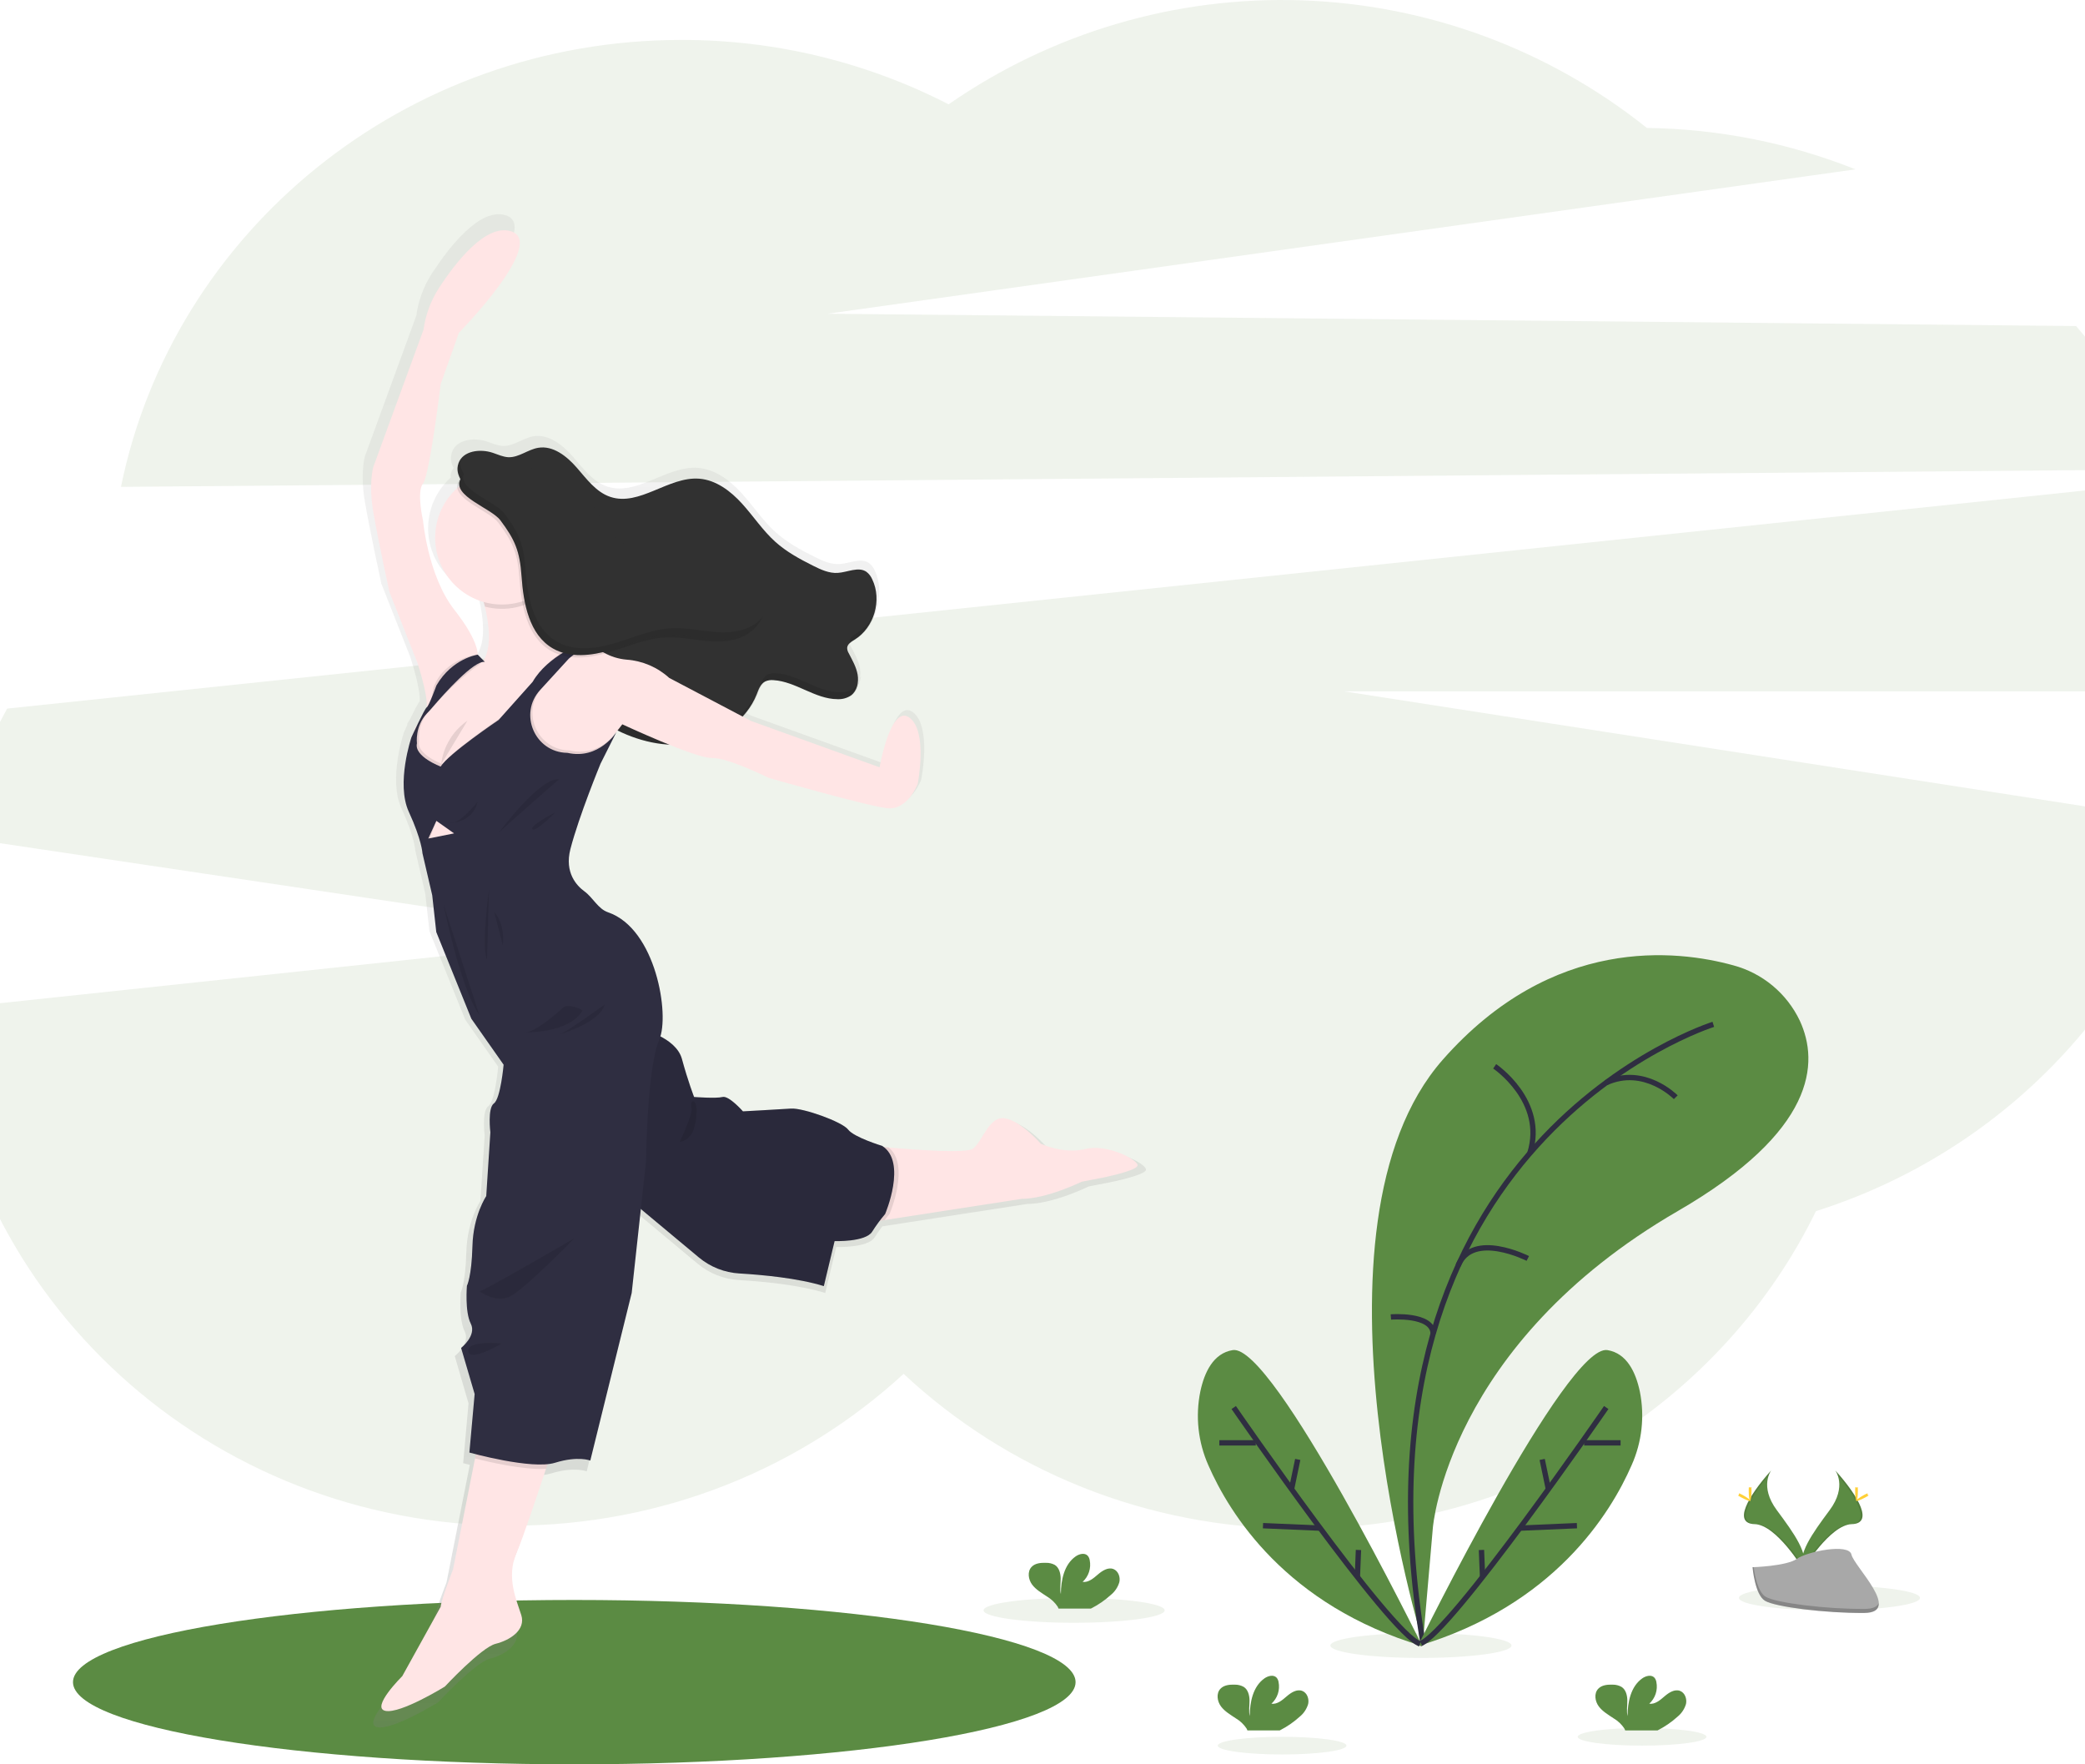 <svg width="390" height="330" viewBox="0 0 390 330" fill="none" xmlns="http://www.w3.org/2000/svg">
<g clip-path="url(#clip0_496_6774)">
<path opacity="0.1" d="M405.163 87.803C400.961 78.052 395.284 69.006 388.33 60.982L154.791 58.681L347.072 31.674C334.651 26.728 321.427 24.104 308.058 23.933C289.664 9.231 267.016 0.859 243.482 0.063C219.948 -0.734 196.785 6.088 177.44 19.514C161.98 11.566 144.841 7.436 127.458 7.468C75.568 7.468 32.327 43.406 22.628 91.066L405.163 87.803Z" fill="#5B8B43"/>
<path opacity="0.1" d="M413.375 127.772C413.386 114.848 410.915 102.042 406.097 90.05L1.343 132.535C-2.831 140.084 -6.024 148.135 -8.158 156.493L117.181 175.18L-11.021 188.812C-7.163 242.763 39.089 285.367 95.589 285.367C124.029 285.367 149.875 274.57 169.021 256.965C188.233 274.904 214.323 285.933 243.069 285.933C285.723 285.933 322.536 261.649 339.678 226.533C374.075 215.62 400.793 188.208 409.938 153.919L251.45 129.317H413.375C413.367 128.8 413.375 128.288 413.375 127.772Z" fill="#5B8B43"/>
<path d="M107.42 330C159.206 330 201.187 323.118 201.187 314.63C201.187 306.141 159.206 299.259 107.42 299.259C55.633 299.259 13.652 306.141 13.652 314.63C13.652 323.118 55.633 330 107.42 330Z" fill="#5B8B43"/>
<path d="M204.397 215.616C200.18 216.673 195.851 214.616 195.851 214.616C195.851 214.616 192.158 210.341 189.043 209.763C185.928 209.184 184.722 214.244 182.872 215.546C181.591 216.459 172.355 215.806 166.762 215.318L165.799 215.232C165.704 215.162 165.609 215.087 165.506 215.021C165.506 215.021 160.136 213.369 159.017 211.906C157.897 210.444 150.417 207.739 148.095 207.896C145.774 208.053 138.912 208.424 138.912 208.424C138.912 208.424 136.223 205.363 135.009 205.681C133.795 206 129.573 205.657 129.573 205.657C129.573 205.657 128.412 202.674 127.251 198.399C126.71 196.404 124.909 195.004 123.145 194.082C124.732 188.712 121.906 173.396 113.133 170.401C111.22 169.748 110.241 167.58 108.614 166.39C107.155 165.328 104.768 162.825 105.937 158.302C107.589 151.97 111.687 141.998 111.687 141.998L114.739 135.901C114.455 136.333 114.131 136.738 113.773 137.111C114.186 136.583 114.599 136.062 114.954 135.624C118.001 137.163 121.323 138.079 124.728 138.318C128.173 139.71 131.613 140.936 132.952 140.891C136.013 140.784 143.82 144.691 143.82 144.691C143.82 144.691 162.602 150.061 166.506 150.495C170.409 150.929 172.309 145.852 172.309 145.852C172.309 145.852 174.338 135.843 170.736 133.191C167.134 130.539 165.039 142.692 165.039 142.692L140.466 133.836L138.95 133.038C140.127 131.793 141.061 130.339 141.705 128.751C142.085 127.805 142.432 126.723 143.337 126.252C143.58 126.131 143.843 126.054 144.113 126.024C144.337 126.01 144.562 126.01 144.786 126.024C149.049 126.285 152.713 129.639 156.984 129.655C157.141 129.655 157.298 129.655 157.455 129.655C158.27 129.653 159.065 129.409 159.74 128.953C160.121 128.643 160.434 128.258 160.66 127.821C160.886 127.385 161.02 126.907 161.053 126.417C160.991 126.55 160.922 126.679 160.847 126.805C160.958 126.198 160.958 125.575 160.847 124.967C160.582 123.517 159.826 122.216 159.149 120.906C158.957 120.601 158.849 120.251 158.835 119.89C158.854 119.702 158.911 119.52 159.003 119.355C159.095 119.189 159.219 119.044 159.368 118.928C159.374 118.967 159.382 119.005 159.393 119.044C159.715 118.741 160.073 118.478 160.458 118.263C161.502 117.578 162.395 116.686 163.08 115.642C163.765 114.599 164.228 113.425 164.44 112.195C164.337 112.5 164.213 112.802 164.081 113.099C164.716 111.002 164.562 108.746 163.647 106.755C163.41 106.188 163.032 105.692 162.549 105.313C161.008 104.231 158.938 105.383 157.059 105.507C155.407 105.615 153.804 104.875 152.313 104.127C149.768 102.851 147.236 101.471 145.117 99.584C142.709 97.423 140.92 94.668 138.747 92.276C136.575 89.885 133.786 87.753 130.552 87.514C124.674 87.059 119.13 92.884 113.542 90.984C110.815 90.062 109.023 87.543 107.127 85.378C105.231 83.214 102.624 81.136 99.782 81.603C97.808 81.933 96.097 83.466 94.098 83.408C93.053 83.375 92.082 82.908 91.091 82.582C88.691 81.776 85.403 82.168 84.548 84.556C84.38 85.042 84.321 85.56 84.374 86.071C84.428 86.583 84.593 87.077 84.858 87.518C84.731 87.695 84.618 87.882 84.519 88.075C84.314 88.454 84.242 88.891 84.317 89.315C82.618 90.84 81.359 92.792 80.671 94.969C79.984 97.146 79.893 99.467 80.407 101.691C80.922 103.915 82.024 105.96 83.598 107.614C85.172 109.267 87.16 110.468 89.356 111.092C89.435 111.393 89.513 111.695 89.587 112.001C90.389 115.375 90.806 119.176 89.621 121.737C89.546 121.894 89.468 122.047 89.381 122.195L89.278 122.241L89.323 122.286L89.278 122.241L89.129 122.088L88.228 121.146C88.179 120.163 87.625 117.528 83.775 112.637C78.707 106.197 77.757 95.54 77.757 95.54C77.757 95.54 76.493 90.054 77.757 88.472C79.021 86.89 81.136 69.471 81.136 69.471L84.631 59.664C84.631 59.664 101.62 42.356 94.544 40.25C89.74 38.816 84.011 46.202 80.83 51.085C79.268 53.482 78.258 56.197 77.873 59.032L68.269 85.308C68.269 85.308 67.319 88.476 68.269 93.962C69.219 99.447 71.33 109.159 71.33 109.159L76.7 122.769C76.7 122.769 78.678 128.647 78.505 131.2C78.269 131.353 77.443 132.989 76.728 134.476L76.204 135.302L76.167 135.637C75.816 136.384 75.572 136.921 75.572 136.921C75.572 136.921 72.581 145.749 75.08 151.164C77.579 156.579 77.678 159.091 77.678 159.091L79.541 167.113L80.318 174.135L87.018 190.703L93.189 199.514C93.189 199.514 92.611 206.004 91.343 206.9C90.075 207.796 90.657 212.439 90.657 212.439L89.864 224.625C89.864 224.625 87.386 228.268 87.229 234.175C87.072 240.082 86.171 241.776 86.171 241.776C86.171 241.776 85.758 246.733 86.911 249.005C88.063 251.276 85.064 253.648 85.064 253.648L87.638 262.483L86.634 273.669C86.634 273.669 87.101 273.797 87.873 273.991L87.716 274.793L83.519 295.983C83.519 295.983 81.252 301.791 81.148 303.158L73.812 316.406C73.812 316.406 67.69 322.474 70.594 323.052C73.498 323.63 81.942 318.409 81.942 318.409C81.942 318.409 88.906 310.916 91.649 310.234C94.391 309.553 97.432 307.591 96.556 304.745C95.68 301.899 93.665 297.57 95.606 292.976C96.845 290.085 99.481 282.236 101.29 276.759C101.389 276.457 101.484 276.168 101.579 275.887C102.058 275.844 102.531 275.754 102.992 275.619C107.424 274.247 109.745 275.206 109.745 275.206L117.66 243.18L119.399 227.112L130.482 236.356C132.674 238.185 135.397 239.261 138.247 239.425C142.614 239.682 149.425 240.314 154.357 241.838L156.423 233.238C156.423 233.238 162.33 233.452 163.598 231.445C164.114 230.619 164.622 229.916 165.039 229.379L165.998 229.231L192.141 225.187C196.995 225.187 203.645 221.911 203.645 221.911L207.71 221.122C207.71 221.122 213.774 219.908 214.319 218.904C214.864 217.9 208.623 214.567 204.397 215.616Z" fill="url(#paint0_linear_496_6774)"/>
<path d="M85.766 86.626C86.593 84.296 89.823 83.903 92.173 84.692C93.14 85.015 94.094 85.473 95.114 85.519C97.072 85.576 98.745 84.073 100.678 83.755C103.458 83.292 106.007 85.324 107.862 87.444C109.716 89.563 111.476 92.029 114.145 92.933C119.61 94.775 125.037 89.092 130.787 89.534C133.943 89.777 136.67 91.855 138.797 94.197C140.924 96.539 142.676 99.233 145.03 101.348C147.095 103.206 149.574 104.557 152.073 105.809C153.531 106.54 155.088 107.263 156.716 107.155C158.558 107.036 160.582 105.916 162.086 106.965C162.559 107.336 162.929 107.823 163.16 108.378C165.01 112.228 163.519 117.354 159.897 119.618C159.265 120.01 158.496 120.444 158.459 121.2C158.471 121.553 158.576 121.896 158.765 122.195C159.426 123.476 160.169 124.752 160.417 126.169C160.665 127.586 160.33 129.218 159.178 130.077C158.425 130.577 157.532 130.822 156.629 130.775C152.449 130.754 148.863 127.47 144.691 127.218C144.158 127.157 143.617 127.24 143.126 127.458C142.242 127.916 141.887 128.978 141.527 129.903C139.594 134.732 134.794 138.09 129.672 139.012C124.55 139.933 119.201 138.636 114.616 136.174C114.28 136.013 113.972 135.802 113.703 135.546C113.32 135.081 113.05 134.534 112.914 133.947C111.509 129.507 109.609 124.86 105.718 122.294C103.194 120.642 99.77 119.713 98.626 116.925C97.907 115.161 98.357 113.157 98.175 111.257C97.996 109.628 97.361 108.082 96.344 106.798C95.326 105.513 93.966 104.542 92.421 103.995C91.744 103.768 91 103.607 90.504 103.091C90.102 102.584 89.845 101.977 89.761 101.335C89.145 98.539 88.737 95.585 87.877 92.855C87.221 90.715 84.887 89.075 85.766 86.626Z" fill="#313131"/>
<g opacity="0.1">
<path d="M159.661 128.792C158.906 129.286 158.013 129.525 157.112 129.474C152.936 129.474 149.351 126.169 145.179 125.921C144.645 125.859 144.105 125.94 143.613 126.157C142.725 126.615 142.374 127.677 142.015 128.602C140.081 133.435 135.277 136.793 130.155 137.714C125.033 138.636 119.684 137.338 115.103 134.877C114.768 134.716 114.46 134.504 114.19 134.249C113.808 133.783 113.538 133.236 113.401 132.65C111.997 128.205 110.097 123.563 106.205 120.993C103.677 119.32 100.253 118.416 99.113 115.623C98.39 113.855 98.84 111.852 98.663 109.956C98.484 108.326 97.849 106.78 96.831 105.495C95.812 104.21 94.451 103.239 92.904 102.694C92.227 102.467 91.483 102.302 90.988 101.789C90.585 101.282 90.329 100.673 90.248 100.03C89.629 97.237 89.224 94.28 88.365 91.553C87.786 89.728 85.965 88.249 86.056 86.299C86.002 86.402 85.955 86.508 85.915 86.617C85.031 89.067 87.369 90.707 88.034 92.813C88.894 95.54 89.298 98.497 89.918 101.29C89.999 101.933 90.254 102.542 90.657 103.049C91.153 103.562 91.897 103.727 92.574 103.954C94.121 104.499 95.482 105.471 96.501 106.756C97.52 108.042 98.155 109.589 98.332 111.22C98.51 113.116 98.06 115.119 98.782 116.887C99.922 119.692 103.347 120.605 105.875 122.257C109.758 124.831 111.658 129.469 113.071 133.914C113.208 134.5 113.478 135.047 113.86 135.513C114.13 135.768 114.438 135.98 114.772 136.141C119.353 138.619 124.686 139.895 129.825 138.978C134.964 138.061 139.739 134.699 141.684 129.866C142.056 128.941 142.399 127.879 143.283 127.421C143.774 127.204 144.315 127.123 144.848 127.185C149.02 127.437 152.606 130.721 156.782 130.738C157.684 130.785 158.577 130.542 159.331 130.044C159.704 129.741 160.011 129.365 160.233 128.938C160.455 128.512 160.586 128.045 160.619 127.565C160.411 128.05 160.081 128.472 159.661 128.792V128.792Z" fill="black"/>
<path d="M160.38 118.321C159.748 118.734 158.975 119.147 158.938 119.903C158.935 120.054 158.958 120.206 159.009 120.349C159.322 120.052 159.672 119.795 160.049 119.585C161.071 118.915 161.944 118.043 162.614 117.022C163.285 116.001 163.737 114.853 163.945 113.649C163.334 115.572 162.074 117.224 160.38 118.321V118.321Z" fill="black"/>
</g>
<path d="M96.577 290.572C94.664 295.066 96.63 299.296 97.506 302.089C98.382 304.881 95.391 306.785 92.706 307.459C90.021 308.132 83.206 315.46 83.206 315.46C83.206 315.46 74.944 320.57 72.102 320.004C69.26 319.438 75.25 313.498 75.25 313.498L82.429 300.536C82.532 299.197 84.75 293.513 84.75 293.513L88.856 272.777L89.401 270.022L103.958 269.142C103.958 269.142 103.194 271.505 102.141 274.698C100.369 280.068 97.775 287.767 96.577 290.572Z" fill="#FFE5E5"/>
<path d="M212.753 218.09C212.237 219.073 206.301 220.259 206.301 220.259L202.323 221.031C202.323 221.031 195.817 224.237 191.067 224.237L165.481 228.198L162.049 228.731V214.216C162.049 214.216 163.775 214.397 166.221 214.629C171.686 215.108 180.728 215.744 181.979 214.852C183.789 213.563 184.974 208.606 188.019 209.176C191.063 209.746 194.681 213.926 194.681 213.926C194.681 213.926 198.915 215.938 203.046 214.905C207.177 213.873 213.27 217.107 212.753 218.09Z" fill="#FFE5E5"/>
<path opacity="0.1" d="M166.386 227.075C166.386 227.075 166.018 227.488 165.481 228.194L162.049 228.727V214.216C162.049 214.216 163.775 214.397 166.221 214.629C170.327 217.871 166.386 227.075 166.386 227.075Z" fill="black"/>
<path d="M116.974 223.72L130.717 235.187C132.864 236.977 135.528 238.029 138.318 238.19C142.589 238.442 149.256 239.058 154.097 240.553L156.113 232.135C156.113 232.135 161.896 232.341 163.135 230.379C163.863 229.221 164.673 228.116 165.56 227.075C165.56 227.075 169.744 217.318 164.994 214.323C164.994 214.323 159.727 212.72 158.641 211.275C157.554 209.829 150.227 207.198 147.955 207.35C145.683 207.503 138.97 207.867 138.97 207.867C138.97 207.867 136.335 204.872 135.149 205.182C133.964 205.492 129.829 205.182 129.829 205.182C129.829 205.182 128.693 202.261 127.557 198.077C126.421 193.892 119.659 192.397 119.659 192.397L116.974 223.72Z" fill="#2F2E41"/>
<path opacity="0.1" d="M116.974 223.72L130.717 235.187C132.864 236.977 135.528 238.029 138.318 238.19C142.589 238.442 149.256 239.058 154.097 240.553L156.113 232.135C156.113 232.135 161.896 232.341 163.135 230.379C163.863 229.221 164.673 228.116 165.56 227.075C165.56 227.075 169.744 217.318 164.994 214.323C164.994 214.323 159.727 212.72 158.641 211.275C157.554 209.829 150.227 207.198 147.955 207.35C145.683 207.503 138.97 207.867 138.97 207.867C138.97 207.867 136.335 204.872 135.149 205.182C133.964 205.492 129.829 205.182 129.829 205.182C129.829 205.182 128.693 202.261 127.557 198.077C126.421 193.892 119.659 192.397 119.659 192.397L116.974 223.72Z" fill="black"/>
<path d="M110.828 120.915L109.308 121.2H109.213L108.989 121.241L106.387 121.724L105.586 122.674L105.553 122.707L102.979 125.756L100.811 127.883L100.79 127.908L98.956 129.693L95.854 132.778L95.333 134.063L94.201 136.909L93.908 137.632L90.81 140.936L88.832 145.17L84.205 147.855L79.228 145.274L76.956 141.969L77.472 137.235L77.575 136.289L79.091 133.856L80.467 131.642L83.152 127.821L88.315 124.31L89.24 124.066L90.277 123.794C90.356 123.681 90.43 123.564 90.496 123.443C90.584 123.297 90.662 123.147 90.732 122.992C91.892 120.489 91.483 116.767 90.699 113.467C90.097 110.998 89.3 108.581 88.315 106.238L101.947 104.276C101.947 104.276 101.814 106.92 101.814 111.042C101.814 112.075 101.814 113.194 101.843 114.392C101.909 118.11 105.363 119.721 107.969 120.407C108.64 120.585 109.322 120.723 110.01 120.82C110.514 120.898 110.828 120.915 110.828 120.915Z" fill="#FFE5E5"/>
<path d="M89.348 122.865C89.348 122.865 89.968 120.386 85.011 114.087C80.054 107.787 79.124 97.357 79.124 97.357C79.124 97.357 77.885 91.987 79.124 90.438C80.364 88.889 82.429 71.85 82.429 71.85L85.837 62.246C85.837 62.246 102.463 45.31 95.544 43.245C90.843 41.84 85.217 49.073 82.123 53.848C80.595 56.195 79.607 58.852 79.232 61.626L69.83 87.34C69.83 87.34 68.901 90.438 69.83 95.808C70.76 101.178 72.825 110.679 72.825 110.679L78.092 124.013C78.092 124.013 80.863 132.316 79.426 133.328L82.635 128.581L89.348 122.865Z" fill="#FFE5E5"/>
<path d="M171.653 146.629C171.653 146.629 169.794 151.585 165.973 151.172C162.152 150.759 143.77 145.493 143.77 145.493C143.77 145.493 136.128 141.672 133.134 141.775C130.139 141.878 116.404 135.476 116.404 135.476C116.404 135.476 115.438 136.748 114.359 138.086C113.186 139.553 111.881 141.102 111.551 141.155C110.931 141.259 101.327 142.601 101.327 142.601L94.821 139.606L94.201 136.909L93.908 135.67L95.35 134.063L97.246 131.952L100.802 127.896L100.823 127.871L105.569 122.712L105.602 122.679L108.642 121.439L109.229 121.2H109.324C109.688 121.138 111.084 121.01 112.955 122.067C114.258 122.805 115.705 123.253 117.197 123.381C120.167 123.593 122.98 124.797 125.182 126.801L140.466 134.844L164.527 143.518C164.527 143.518 166.593 131.642 170.104 134.224C173.615 136.806 171.653 146.629 171.653 146.629Z" fill="#FFE5E5"/>
<path opacity="0.1" d="M114.359 138.086C113.186 139.553 111.881 141.102 111.551 141.155C110.931 141.259 101.327 142.601 101.327 142.601L94.821 139.606L94.201 136.909L93.908 137.632L90.81 140.936L88.832 145.17L84.205 147.855L79.228 145.274L76.956 141.969L77.472 137.235C77.732 136.674 78.443 135.145 79.091 133.856C79.398 133.146 79.783 132.473 80.24 131.849C80.653 131.576 81.086 128.647 81.086 128.647C82.962 123.24 89.245 122.41 89.245 122.41L90.248 123.352L90.686 123.806C90.509 123.777 90.719 123.393 90.492 123.455C90.129 123.558 89.968 124.108 89.501 124.409C86.96 126.062 82.991 129.916 81.421 131.746C81.041 132.188 80.648 132.621 80.248 133.043C77.98 135.443 78.397 138.623 78.397 138.623C77.831 141.102 82.838 142.96 82.838 142.96C84.234 140.639 93.681 134.236 93.681 134.236L100.042 127.111C101.992 123.715 105.825 121.472 107.965 120.423C108.911 119.961 109.531 119.729 109.531 119.729L111.91 120.745C111.282 120.577 110.617 120.606 110.006 120.828C109.654 120.937 109.313 121.075 108.985 121.241C108.861 121.303 108.738 121.369 108.622 121.439C107.971 121.817 107.36 122.259 106.796 122.757L101.451 128.594C97.366 133.051 100.443 140.259 106.486 140.362H106.54C110.233 141.213 112.881 139.503 114.359 138.086Z" fill="black"/>
<path opacity="0.1" d="M103.958 269.154C103.958 269.154 103.194 271.517 102.141 274.71C98.101 275.012 91.43 273.45 88.856 272.789L89.402 270.034L103.958 269.154Z" fill="black"/>
<path d="M90.69 123.806L89.368 122.451C89.368 122.451 84.597 123.104 81.636 128.201C81.636 128.201 80.252 132.022 79.826 132.295C79.401 132.568 76.956 137.909 76.956 137.909C76.956 137.909 74.031 146.546 76.472 151.85C78.914 157.154 79.021 159.595 79.021 159.595L80.847 167.443L81.603 174.325L88.162 190.538L94.201 199.143C94.201 199.143 93.635 205.491 92.396 206.371C91.157 207.251 91.723 211.791 91.723 211.791L90.951 223.72C90.951 223.72 88.522 227.281 88.369 233.064C88.216 238.847 87.336 240.499 87.336 240.499C87.336 240.499 86.923 245.353 88.059 247.575C89.195 249.798 86.25 252.119 86.25 252.119L88.782 260.74L87.799 271.686C87.799 271.686 99.468 274.941 103.805 273.599C108.143 272.256 110.415 273.186 110.415 273.186L118.16 241.829L120.845 217.202C120.845 217.202 121.002 199.75 123.323 194.429C125.314 189.886 122.704 173.697 113.736 170.64C111.864 170.004 110.914 167.881 109.316 166.716C107.887 165.679 105.553 163.23 106.697 158.802C108.3 152.606 112.327 142.849 112.327 142.849L115.309 136.909C115.309 136.909 112.067 142.155 106.131 140.812H106.077C100.034 140.705 96.957 133.497 101.042 129.044L106.387 123.203C106.387 123.203 109.332 120.489 111.501 121.175L109.126 120.159C109.126 120.159 102.438 122.637 99.625 127.54L93.264 134.666C93.264 134.666 83.825 141.04 82.429 143.378C82.429 143.378 77.422 141.519 77.988 139.04C77.988 139.04 77.575 135.856 79.839 133.456C80.252 133.043 80.632 132.605 81.012 132.163C83.049 129.783 88.679 123.472 90.69 123.806Z" fill="#2F2E41"/>
<path opacity="0.1" d="M91.467 166.353C91.467 166.353 89.968 177.25 91.103 179.468L91.467 166.353Z" fill="black"/>
<path opacity="0.1" d="M92.446 170.587L94.049 176.837C94.049 176.837 94.615 173.016 92.446 170.587Z" fill="black"/>
<path opacity="0.1" d="M82.945 169.129C82.945 169.129 86.147 185.032 89.658 189.836Z" fill="black"/>
<path opacity="0.1" d="M105.511 188.299C105.511 188.299 100.038 193.463 97.919 193.087C97.919 193.087 106.338 193.45 108.969 189.01C108.969 189.022 107.267 187.783 105.511 188.299Z" fill="black"/>
<path opacity="0.1" d="M113.1 187.886C113.1 187.886 106.077 192.996 104.685 193.463C104.685 193.463 112.273 191.294 113.1 187.886Z" fill="black"/>
<path opacity="0.1" d="M89.348 149.933C89.348 149.933 85.837 154.427 84.081 153.911C84.081 153.911 88.369 154.064 89.348 149.933Z" fill="black"/>
<path opacity="0.1" d="M93.326 155.716C93.326 155.716 100.968 145.34 104.582 145.753C104.582 145.753 95.907 153.291 93.326 155.716Z" fill="black"/>
<path opacity="0.1" d="M103.909 151.941C103.909 151.941 99.055 154.374 99.571 155.084C100.088 155.795 103.909 151.941 103.909 151.941Z" fill="black"/>
<path opacity="0.1" d="M107.42 231.618C107.42 231.618 91.207 241.07 89.711 241.532C89.711 241.532 92.5 243.651 95.131 242.619C97.762 241.586 107.42 231.618 107.42 231.618Z" fill="black"/>
<path opacity="0.1" d="M93.842 251.293C93.842 251.293 87.336 250.62 87.592 252.739C87.848 254.858 93.842 251.293 93.842 251.293Z" fill="black"/>
<path opacity="0.1" d="M101.947 104.276C101.947 104.276 101.814 106.92 101.814 111.042C100.285 112.296 98.48 113.169 96.548 113.589C94.615 114.01 92.611 113.967 90.699 113.463C90.097 110.994 89.3 108.577 88.315 106.234L101.947 104.276Z" fill="black"/>
<path d="M93.892 113.071C100.793 113.071 106.387 107.476 106.387 100.575C106.387 93.674 100.793 88.08 93.892 88.08C86.991 88.08 81.396 93.674 81.396 100.575C81.396 107.476 86.991 113.071 93.892 113.071Z" fill="#FFE5E5"/>
<path opacity="0.1" d="M97.167 108.2C97.518 113.31 98.592 119.155 103.029 121.724C106.234 123.579 110.274 123.092 113.822 122.034C117.371 120.977 120.845 119.399 124.538 119.221C127.375 119.085 130.18 119.783 133.01 119.961C135.839 120.138 138.937 119.696 140.957 117.705C143.849 114.872 143.32 109.721 140.581 106.742C137.843 103.764 133.559 102.682 129.503 102.793C124.546 102.93 119.011 104.446 115.091 101.438C112.459 99.414 111.464 95.903 109.25 93.429C105.553 89.298 89.203 83.333 85.742 90.067C84.118 93.218 91.496 95.469 93.206 97.75C95.907 101.348 96.845 103.483 97.167 108.2Z" fill="black"/>
<path d="M97.552 107.758C97.907 112.872 98.977 118.717 103.413 121.282C106.618 123.137 110.658 122.65 114.207 121.596C117.755 120.543 121.229 118.961 124.926 118.783C127.76 118.647 130.564 119.341 133.398 119.523C136.232 119.704 139.321 119.258 141.341 117.267C144.233 114.429 143.704 109.283 140.965 106.304C138.227 103.326 133.943 102.244 129.891 102.355C124.934 102.488 119.395 104.008 115.475 100.996C112.843 98.972 111.848 95.465 109.634 92.987C105.937 88.856 89.587 82.895 86.126 89.629C84.502 92.776 91.88 95.027 93.594 97.312C96.292 100.905 97.229 103.037 97.552 107.758Z" fill="#313131"/>
<path opacity="0.1" d="M82.524 142.956C82.716 141.326 83.253 139.755 84.1 138.349C84.947 136.943 86.084 135.734 87.435 134.802" fill="black"/>
<path opacity="0.1" d="M129.375 207.66C129.336 208.065 129.237 208.462 129.081 208.837C128.54 210.459 127.889 212.042 127.132 213.575C128.235 213.48 129.143 212.613 129.61 211.613C130.018 210.585 130.243 209.493 130.275 208.387C130.316 208.042 130.325 207.693 130.304 207.346C130.275 207.024 130.069 205.793 129.536 206.012C129.106 206.194 129.383 207.334 129.375 207.66Z" fill="black"/>
<path opacity="0.1" d="M142.085 115.974C140.061 117.965 136.971 118.412 134.137 118.23C131.304 118.048 128.487 117.354 125.665 117.495C121.948 117.672 118.503 119.25 114.95 120.308C111.398 121.365 107.362 121.852 104.152 119.998C99.72 117.428 98.646 111.583 98.295 106.474C97.973 101.756 97.031 99.621 94.334 96.023C92.702 93.846 85.928 91.698 86.704 88.774C86.48 89.037 86.286 89.326 86.126 89.633C84.502 92.78 91.88 95.032 93.594 97.316C96.292 100.91 97.229 103.049 97.552 107.763C97.907 112.876 98.977 118.721 103.413 121.287C106.618 123.141 110.658 122.654 114.207 121.6C117.755 120.547 121.229 118.965 124.926 118.787C127.76 118.651 130.564 119.345 133.398 119.527C136.232 119.709 139.321 119.262 141.341 117.271C141.915 116.702 142.371 116.026 142.684 115.28C142.502 115.527 142.302 115.759 142.085 115.974V115.974Z" fill="black"/>
<path d="M81.627 153.535L80.112 156.84L84.932 155.877L81.627 153.535Z" fill="#FFE5E5"/>
<path opacity="0.1" d="M81.627 153.535L80.38 156.84H80.112L81.627 153.535Z" fill="black"/>
<path opacity="0.1" d="M200.915 303.526C210.268 303.526 217.851 302.485 217.851 301.201C217.851 299.916 210.268 298.875 200.915 298.875C191.561 298.875 183.979 299.916 183.979 301.201C183.979 302.485 191.561 303.526 200.915 303.526Z" fill="#5B8B43"/>
<path opacity="0.1" d="M265.788 310.102C275.141 310.102 282.724 309.061 282.724 307.777C282.724 306.492 275.141 305.451 265.788 305.451C256.434 305.451 248.852 306.492 248.852 307.777C248.852 309.061 256.434 310.102 265.788 310.102Z" fill="#5B8B43"/>
<path opacity="0.1" d="M342.202 301.201C351.556 301.201 359.138 300.159 359.138 298.875C359.138 297.591 351.556 296.549 342.202 296.549C332.849 296.549 325.266 297.591 325.266 298.875C325.266 300.159 332.849 301.201 342.202 301.201Z" fill="#5B8B43"/>
<path opacity="0.1" d="M239.822 328.158C246.47 328.158 251.859 327.418 251.859 326.505C251.859 325.593 246.47 324.853 239.822 324.853C233.174 324.853 227.785 325.593 227.785 326.505C227.785 327.418 233.174 328.158 239.822 328.158Z" fill="#5B8B43"/>
<path opacity="0.1" d="M307.153 326.505C313.801 326.505 319.19 325.766 319.19 324.853C319.19 323.941 313.801 323.201 307.153 323.201C300.505 323.201 295.116 323.941 295.116 324.853C295.116 325.766 300.505 326.505 307.153 326.505Z" fill="#5B8B43"/>
<path d="M266.156 307.256C266.156 307.256 242.404 229.392 269.873 198.205C290.419 174.875 313.746 177.667 324.192 180.55C326.895 181.27 329.41 182.569 331.561 184.357C333.712 186.145 335.449 188.38 336.651 190.906C340.302 198.787 339.645 211.56 313.865 226.5C270.699 251.491 268.014 285.776 268.014 285.776L266.156 307.256Z" fill="#5B8B43"/>
<path d="M320.475 191.596C320.475 191.596 250.459 213.489 266.156 307.256" stroke="#2F2E41" stroke-miterlimit="10"/>
<path d="M279.58 199.444C279.58 199.444 289.217 205.942 286.157 215.703" stroke="#2F2E41" stroke-miterlimit="10"/>
<path d="M313.452 205.227C313.452 205.227 307.558 199.229 300.383 202.538" stroke="#2F2E41" stroke-miterlimit="10"/>
<path d="M285.777 235.381C285.777 235.381 275.425 230.127 272.748 236.707" stroke="#2F2E41" stroke-miterlimit="10"/>
<path d="M260.166 246.328C260.166 246.328 267.936 245.708 268.076 249.426" stroke="#2F2E41" stroke-miterlimit="10"/>
<path d="M265.214 307.876C265.214 307.876 293.03 251.285 300.672 252.524C304.303 253.111 305.976 256.684 306.732 260.269C307.665 264.91 307.128 269.727 305.195 274.049C301.25 283.1 290.647 300.296 265.214 307.876Z" fill="#5B8B43"/>
<path d="M300.445 263.264C300.445 263.264 271.249 305.604 265.606 307.463" stroke="#2F2E41" stroke-miterlimit="10"/>
<path d="M303.13 269.873H296.314" stroke="#2F2E41" stroke-miterlimit="10"/>
<path d="M294.967 285.363L284.285 285.822" stroke="#2F2E41" stroke-miterlimit="10"/>
<path d="M288.466 272.971L289.626 278.535" stroke="#2F2E41" stroke-miterlimit="10"/>
<path d="M277.106 289.907L277.313 294.963" stroke="#2F2E41" stroke-miterlimit="10"/>
<path d="M266.04 307.876C266.04 307.876 238.224 251.285 230.582 252.524C226.951 253.111 225.278 256.684 224.522 260.269C223.576 264.906 224.098 269.723 226.017 274.049C229.962 283.1 240.566 300.296 266.04 307.876Z" fill="#5B8B43"/>
<path d="M230.768 263.264C230.768 263.264 259.964 305.604 265.606 307.463" stroke="#2F2E41" stroke-miterlimit="10"/>
<path d="M228.078 269.873H234.894" stroke="#2F2E41" stroke-miterlimit="10"/>
<path d="M236.245 285.363L246.927 285.822" stroke="#2F2E41" stroke-miterlimit="10"/>
<path d="M242.743 272.971L241.586 278.535" stroke="#2F2E41" stroke-miterlimit="10"/>
<path d="M254.102 289.907L253.896 294.963" stroke="#2F2E41" stroke-miterlimit="10"/>
<path d="M313.783 321.09C314.542 320.474 315.096 319.641 315.369 318.702C315.571 317.752 315.167 316.616 314.262 316.269C313.246 315.881 312.159 316.583 311.337 317.294C310.515 318.004 309.57 318.818 308.491 318.665C309.045 318.163 309.459 317.525 309.693 316.815C309.927 316.105 309.972 315.346 309.826 314.613C309.781 314.308 309.652 314.022 309.454 313.787C308.892 313.184 307.868 313.444 307.19 313.919C305.042 315.431 304.443 318.347 304.435 320.974C304.216 320.024 304.398 319.037 304.394 318.083C304.39 317.129 304.121 316.017 303.303 315.514C302.798 315.234 302.228 315.091 301.651 315.1C300.684 315.067 299.61 315.162 298.949 315.869C298.123 316.744 298.342 318.219 299.057 319.173C299.771 320.128 300.854 320.743 301.849 321.412C302.652 321.886 303.336 322.538 303.848 323.316C303.909 323.424 303.959 323.538 303.997 323.655H310.049C311.403 322.972 312.659 322.109 313.783 321.09V321.09Z" fill="#5B8B43"/>
<path d="M207.797 298.301C208.555 297.683 209.107 296.849 209.379 295.909C209.585 294.959 209.18 293.844 208.272 293.476C207.255 293.088 206.173 293.79 205.347 294.505C204.521 295.219 203.579 296.025 202.505 295.876C203.058 295.371 203.471 294.731 203.704 294.018C203.936 293.306 203.98 292.546 203.831 291.811C203.785 291.507 203.656 291.222 203.459 290.985C202.893 290.382 201.873 290.638 201.196 291.113C199.048 292.625 198.449 295.541 198.436 298.169C198.222 297.223 198.403 296.235 198.399 295.277C198.395 294.319 198.127 293.212 197.305 292.704C196.798 292.431 196.228 292.297 195.652 292.315C194.69 292.278 193.612 292.373 192.955 293.08C192.129 293.959 192.348 295.43 193.058 296.384C193.769 297.338 194.855 297.954 195.855 298.623C196.654 299.1 197.336 299.751 197.85 300.527C197.912 300.636 197.962 300.751 197.998 300.87H204.054C205.411 300.185 206.67 299.321 207.797 298.301Z" fill="#5B8B43"/>
<path d="M243.11 321.09C243.87 320.474 244.423 319.641 244.696 318.702C244.899 317.752 244.494 316.616 243.589 316.269C242.573 315.881 241.487 316.583 240.665 317.294C239.843 318.004 238.897 318.818 237.819 318.665C238.373 318.163 238.788 317.526 239.023 316.816C239.257 316.105 239.303 315.347 239.157 314.613C239.113 314.308 238.984 314.022 238.785 313.787C238.224 313.184 237.199 313.444 236.522 313.919C234.374 315.431 233.775 318.347 233.766 320.974C233.548 320.024 233.729 319.037 233.725 318.083C233.721 317.129 233.453 316.017 232.635 315.514C232.129 315.234 231.56 315.091 230.982 315.1C230.016 315.067 228.942 315.162 228.281 315.869C227.455 316.744 227.674 318.219 228.388 319.173C229.103 320.128 230.185 320.743 231.181 321.412C231.983 321.886 232.667 322.538 233.18 323.316C233.241 323.424 233.291 323.538 233.329 323.655H239.38C240.733 322.972 241.988 322.109 243.11 321.09V321.09Z" fill="#5B8B43"/>
<path d="M343.285 275.02C343.285 275.02 345.556 277.986 342.239 282.455C338.923 286.925 336.188 290.717 337.283 293.509C337.283 293.509 342.289 285.19 346.37 285.074C350.451 284.959 347.783 280.022 343.285 275.02Z" fill="#5B8B43"/>
<path opacity="0.1" d="M343.285 275.02C343.483 275.306 343.639 275.619 343.747 275.949C347.725 280.617 349.84 284.975 346.019 285.087C342.463 285.186 338.196 291.551 337.171 293.158C337.205 293.281 337.245 293.402 337.291 293.522C337.291 293.522 342.297 285.202 346.378 285.087C350.46 284.971 347.783 280.022 343.285 275.02Z" fill="black"/>
<path d="M347.519 278.8C347.519 279.845 347.403 280.691 347.258 280.691C347.114 280.691 347.002 279.832 347.002 278.8C347.002 277.767 347.147 278.25 347.291 278.25C347.436 278.25 347.519 277.767 347.519 278.8Z" fill="#FFD037"/>
<path d="M348.968 280.047C348.051 280.547 347.25 280.848 347.184 280.724C347.118 280.601 347.799 280.088 348.716 279.589C349.633 279.089 349.274 279.452 349.34 279.589C349.406 279.725 349.894 279.547 348.968 280.047Z" fill="#FFD037"/>
<path d="M331.305 275.02C331.305 275.02 329.034 277.986 332.351 282.455C335.667 286.925 338.402 290.717 337.307 293.509C337.307 293.509 332.305 285.19 328.22 285.074C324.134 284.959 326.836 280.022 331.305 275.02Z" fill="#5B8B43"/>
<path opacity="0.1" d="M331.305 275.02C331.106 275.306 330.949 275.619 330.839 275.949C326.865 280.617 324.75 284.975 328.567 285.087C332.127 285.186 336.415 291.551 337.419 293.158C337.386 293.282 337.344 293.403 337.295 293.522C337.295 293.522 332.293 285.202 328.207 285.087C324.122 284.971 326.836 280.022 331.305 275.02Z" fill="black"/>
<path d="M327.096 278.8C327.096 279.845 327.216 280.691 327.361 280.691C327.505 280.691 327.621 279.845 327.621 278.8C327.621 277.754 327.476 278.25 327.332 278.25C327.187 278.25 327.096 277.767 327.096 278.8Z" fill="#FFD037"/>
<path d="M325.65 280.047C326.567 280.547 327.365 280.848 327.435 280.724C327.505 280.601 326.819 280.088 325.902 279.589C324.985 279.089 325.345 279.452 325.275 279.589C325.204 279.725 324.733 279.547 325.65 280.047Z" fill="#FFD037"/>
<path d="M327.819 293.133C327.819 293.133 334.164 292.939 336.081 291.576C337.997 290.213 345.841 288.589 346.317 290.775C346.792 292.96 355.85 301.634 348.688 301.692C341.525 301.75 332.045 300.577 330.136 299.412C328.228 298.247 327.819 293.133 327.819 293.133Z" fill="#A8A8A8"/>
<path opacity="0.2" d="M348.811 300.932C341.649 300.99 332.165 299.817 330.256 298.652C328.806 297.768 328.224 294.591 328.034 293.125H327.819C327.819 293.125 328.232 298.243 330.132 299.404C332.032 300.564 341.521 301.742 348.683 301.684C350.749 301.684 351.463 300.932 351.426 299.842C351.133 300.507 350.348 300.92 348.811 300.932Z" fill="black"/>
</g>
<defs>
<linearGradient id="paint0_linear_496_6774" x1="141.102" y1="323.085" x2="141.102" y2="40.056" gradientUnits="userSpaceOnUse">
<stop stop-color="#808080" stop-opacity="0.25"/>
<stop offset="0.54" stop-color="#808080" stop-opacity="0.12"/>
<stop offset="1" stop-color="#808080" stop-opacity="0.1"/>
</linearGradient>
<clipPath id="clip0_496_6774">
<rect width="424.371" height="330" fill="white" transform="translate(-11)"/>
</clipPath>
</defs>
</svg>
